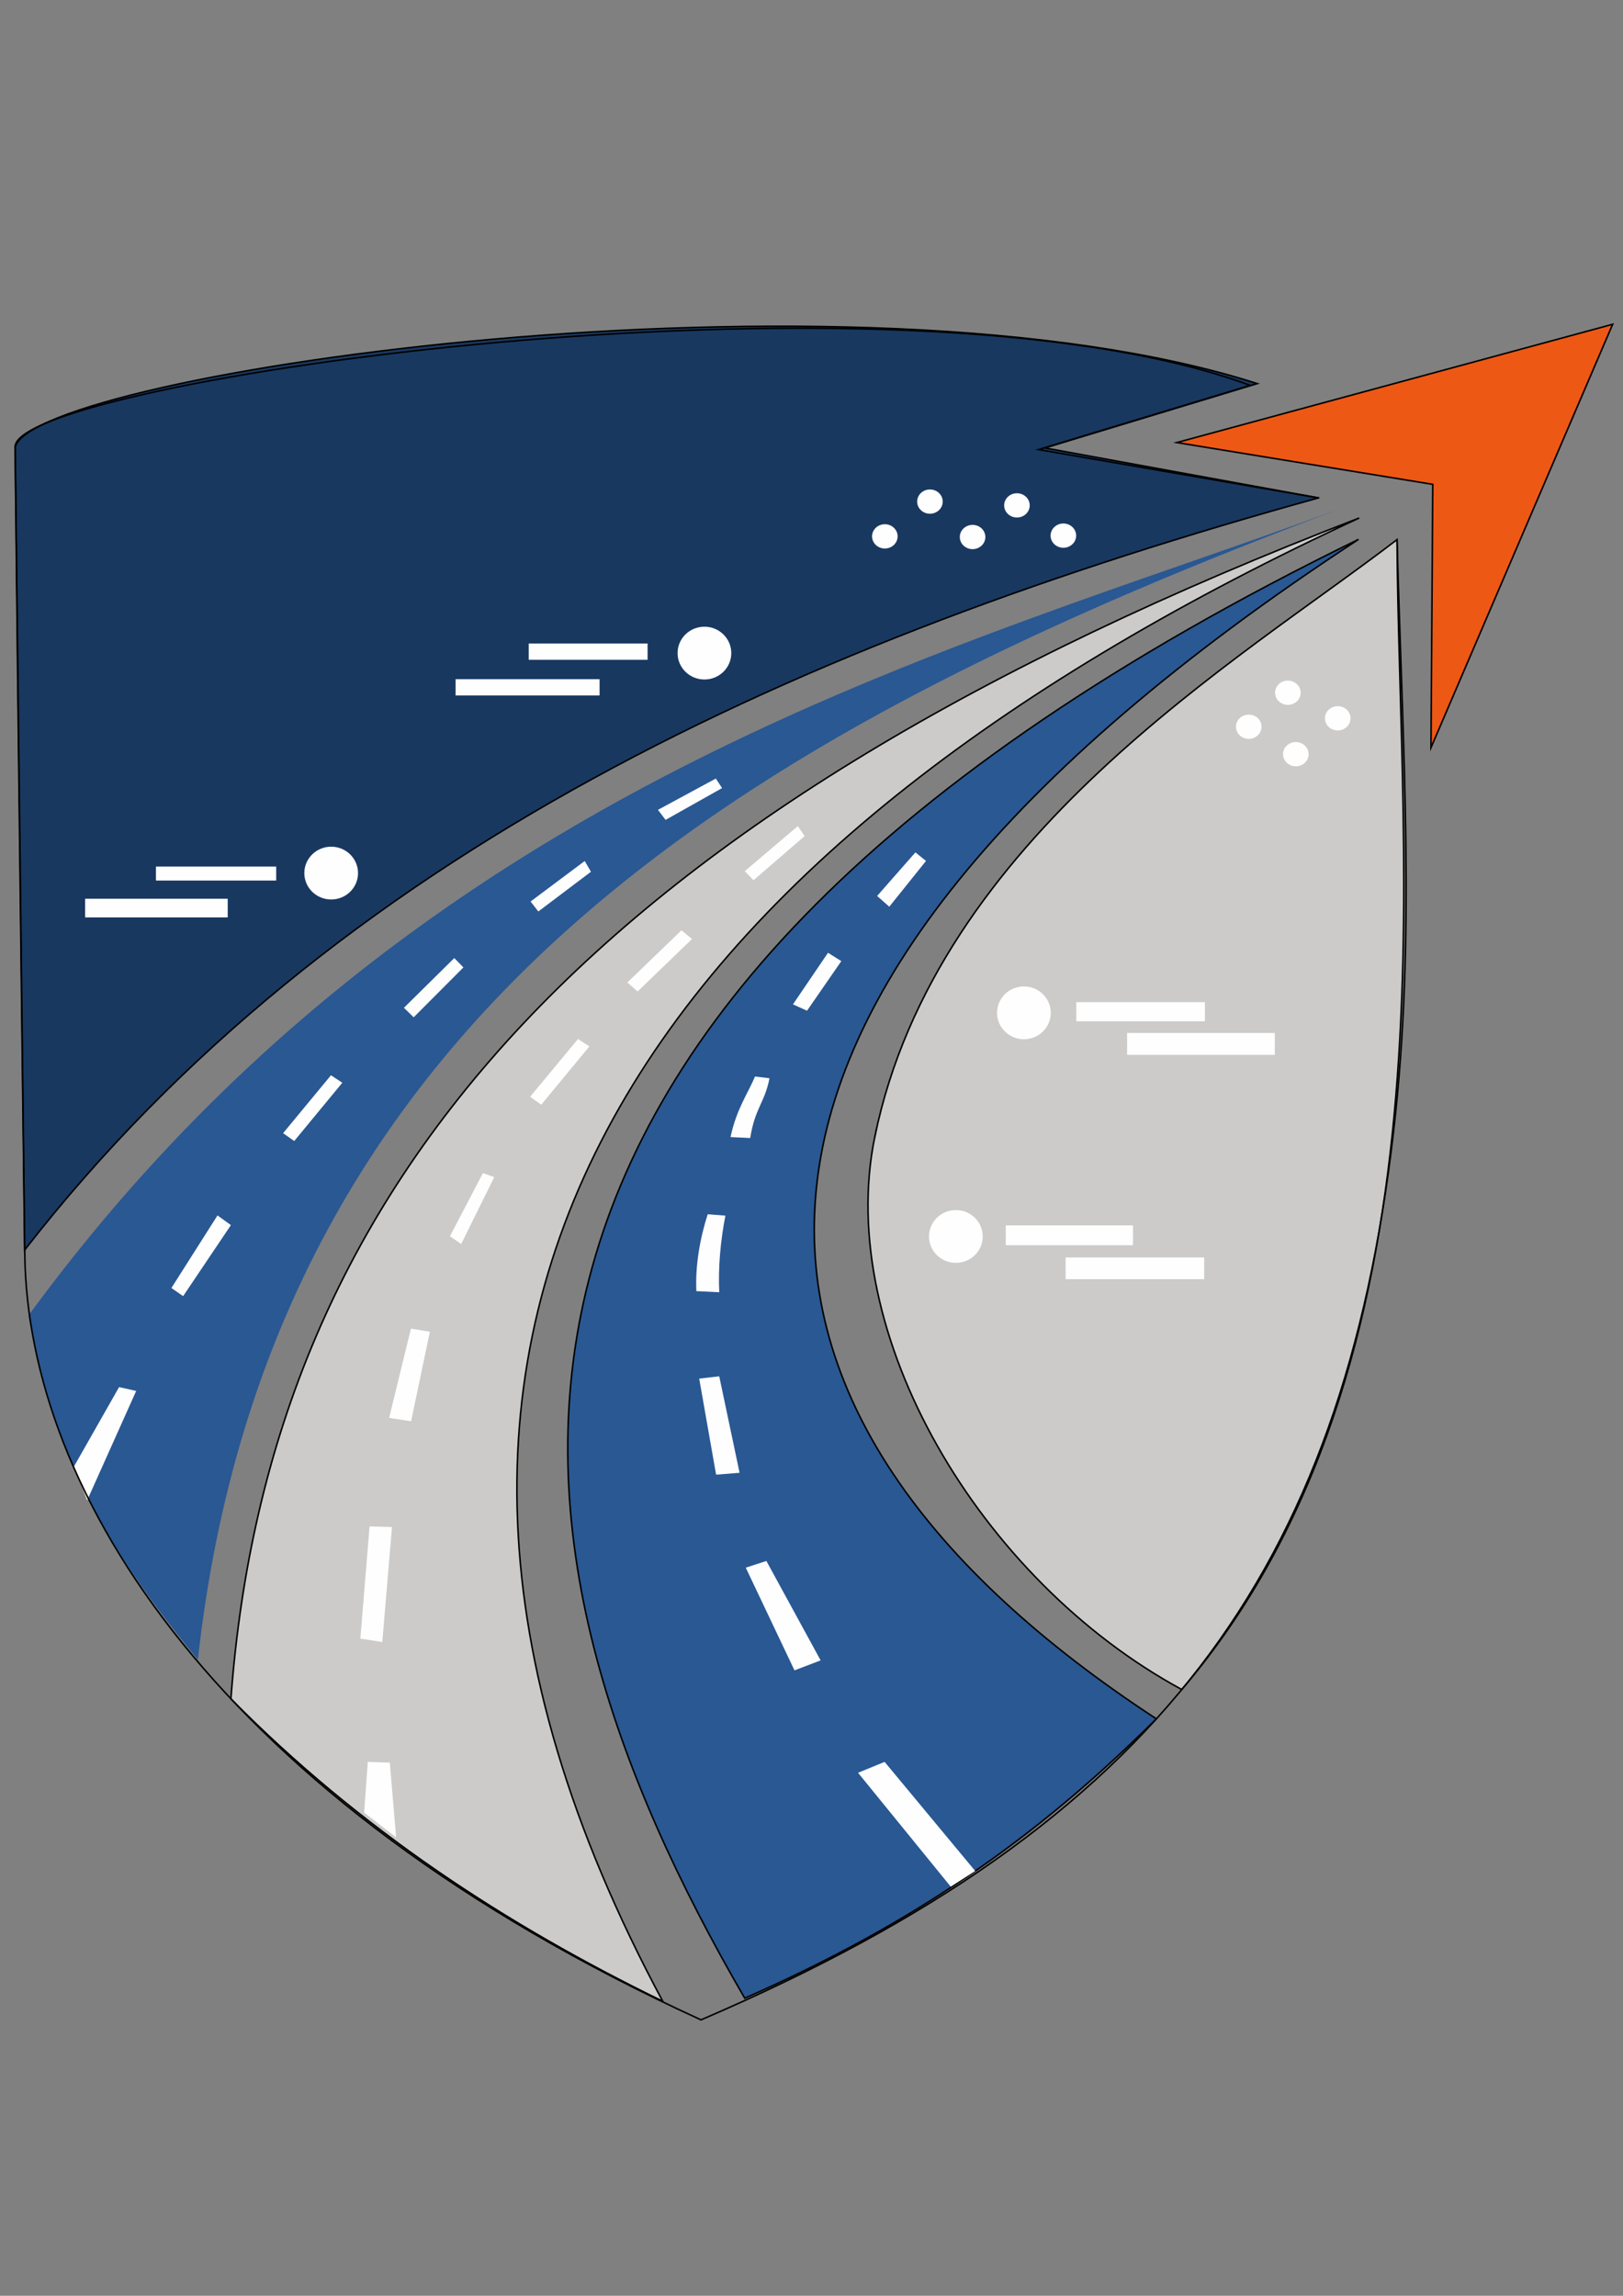 <?xml version="1.0" encoding="UTF-8"?>
<svg id="Layer_1" xmlns="http://www.w3.org/2000/svg" version="1.1" xmlns:xodm="http://www.corel.com/coreldraw/odm/2003" viewBox="0 0 595.28 841.89">
  <rect x="0" y="0" width="595.28" height="841.89" fill="#808080" stroke="none"/>
  <!-- Generator: Adobe Illustrator 29.5.1, SVG Export Plug-In . SVG Version: 2.1.0 Build 141)  -->
  <defs>
    <style>
      .st0 {
        fill: #cccbca;
      }

      .st0, .st1, .st2, .st3, .st4 {
        stroke: #000;
        stroke-miterlimit: 10;
        stroke-width: .57px;
      }

      .st0, .st5, .st2, .st3, .st4, .st6 {
        fill-rule: evenodd;
      }

      .st1 {
        fill: none;
      }

      .st5, .st7 {
        fill: #fefefe;
      }

      .st2 {
        fill: #183860;
      }

      .st3 {
        fill: #ed5815;
      }

      .st4, .st6 {
        fill: #295893;
      }
    </style>
  </defs>
  <path class="st6" d="M72.57,608.66c26.98-244.49,212.58-344.11,417.59-421.61C350.22,238.63,153.87,286.47,10.42,482.44c11.02,59.43,36.78,95.28,62.18,126.22h-.02Z"/>
  <polygon class="st5" points="31.97 550.19 27.13 537.78 43.68 508.66 49.95 510.07 31.97 550.19"/>
  <path class="st0" d="M243.09,733.91c-136.78-254.78,3.24-427.27,255.44-543.96C218.14,297.93,98.85,432.48,84.69,622.99c47.29,47.9,101.1,83,158.41,110.9h0v.02Z"/>
  <path class="st4" d="M424.12,630.31c-167.77-109.61-189.96-259.94,74.17-432.53-356.61,174.17-320.83,370.18-225.13,534.99,61.06-26.88,106.42-58.11,150.96-102.46h0Z"/>
  <path class="st2" d="M483.6,182.58C293.03,235.29,122.46,312.58,9.04,458.38c-.97-81.85-2.16-166.43-3.5-294.48,7.81-27.15,308.18-70.49,455.59-23.23l-77.87,23.6,100.34,18.32h0Z"/>
  <path class="st0" d="M320.86,416.86c22.7-110.12,133.55-174.46,191.54-218.98.58,119.39,22.99,302.17-78.96,421.68-74.07-40.14-127.46-130.58-112.58-202.7h0Z"/>
  <polygon class="st3" points="524.85 274.17 591.48 118.92 431.62 162.29 525.51 177.62 524.85 274.17"/>
  <polygon class="st5" points="107.92 418.42 103.83 415.55 121.39 394.31 125.55 397.06 107.92 418.42"/>
  <polygon class="st5" points="67.17 475.31 62.87 472.32 79.77 445.71 84.69 449.26 67.17 475.31"/>
  <polygon class="st5" points="151.73 373.05 148.15 369.57 166.62 351.33 169.97 354.76 151.73 373.05"/>
  <polygon class="st5" points="197.44 334.25 194.61 330.58 214.46 315.74 216.75 319.68 197.44 334.25"/>
  <polygon class="st5" points="169.15 456.19 165.03 453.35 177.12 430.19 181.28 431.67 169.15 456.19"/>
  <polygon class="st5" points="150.78 521.19 142.73 519.95 150.73 487.21 157.66 488.37 150.78 521.19"/>
  <polygon class="st5" points="198.53 405.09 194.42 402.21 212.01 381 216.17 383.73 198.53 405.09"/>
  <polygon class="st5" points="233.85 363.59 230.1 360.28 249.95 341.16 253.8 344.34 233.85 363.59"/>
  <polygon class="st5" points="140.22 602.14 132.17 600.9 135.55 559.75 143.77 559.99 140.22 602.14"/>
  <polygon class="st5" points="145.28 673.76 133.56 664.71 134.9 646.1 142.97 646.37 145.28 673.76"/>
  <polygon class="st5" points="271.26 540.09 262.65 540.77 256.45 505.55 263.8 504.7 271.26 540.09"/>
  <path class="st5" d="M263.8,473.88l-8.39-.41c-.46-9.51,1.41-19.65,4.16-28.19l6.49.51c-1.78,9.05-2.7,19.05-2.26,28.1h0Z"/>
  <path class="st5" d="M275.15,417.32l-7.22-.34c2.29-10.56,6.4-15.96,8.98-22.21l5.33.63c-1.78,9.05-5.33,10.87-7.08,21.92h0Z"/>
  <polygon class="st5" points="296 370.64 290.84 368.31 303.69 349.4 308.58 352.45 296 370.64"/>
  <polygon class="st5" points="326.17 332.5 321.71 328.56 335.75 312.58 339.64 315.71 326.17 332.5"/>
  <polygon class="st5" points="244.12 300.66 241.32 296.98 262.55 285.5 264.84 289 244.12 300.66"/>
  <polygon class="st5" points="276.37 322.79 273.16 319.46 292.64 302.94 295.1 306.62 276.37 322.79"/>
  <polygon class="st5" points="300.99 608.88 291.4 612.53 273.53 574.88 281.09 572.42 300.99 608.88"/>
  <polygon class="st5" points="357.69 686.12 348.71 691.86 314.71 650.09 324.46 646.1 357.69 686.12"/>
  <ellipse class="st7" cx="350.59" cy="453.42" rx="9.85" ry="9.68"/>
  <ellipse class="st7" cx="375.55" cy="371.42" rx="9.85" ry="9.68"/>
  <ellipse class="st7" cx="121.47" cy="320.17" rx="9.85" ry="9.68"/>
  <ellipse class="st7" cx="258.37" cy="239.5" rx="9.85" ry="9.68"/>
  <rect class="st7" x="167.1" y="249.06" width="52.81" height="5.98"/>
  <rect class="st7" x="193.93" y="235.98" width="43.59" height="5.98"/>
  <rect class="st7" x="57.2" y="317.78" width="44.1" height="5.13"/>
  <rect class="st7" x="31.22" y="329.58" width="52.3" height="6.84"/>
  <rect class="st7" x="394.76" y="367.5" width="47.17" height="7.01"/>
  <rect class="st7" x="413.4" y="378.79" width="54.17" height="8.03"/>
  <ellipse class="st7" cx="458.01" cy="266.5" rx="4.69" ry="4.45"/>
  <ellipse class="st7" cx="472.36" cy="254.03" rx="4.69" ry="4.45"/>
  <ellipse class="st7" cx="475.28" cy="276.57" rx="4.69" ry="4.45"/>
  <ellipse class="st7" cx="490.65" cy="263.41" rx="4.69" ry="4.45"/>
  <ellipse class="st7" cx="390.02" cy="196.42" rx="4.69" ry="4.45"/>
  <ellipse class="st7" cx="356.72" cy="196.93" rx="4.69" ry="4.45"/>
  <ellipse class="st7" cx="372.99" cy="185.33" rx="4.69" ry="4.45"/>
  <ellipse class="st7" cx="341.08" cy="183.94" rx="4.69" ry="4.45"/>
  <ellipse class="st7" cx="324.54" cy="196.69" rx="4.69" ry="4.45"/>
  <rect class="st7" x="368.9" y="449.38" width="46.66" height="7.25"/>
  <rect class="st7" x="390.85" y="461.13" width="50.82" height="7.95"/>
  <path class="st1" d="M483.6,182.58l-102.68-17.71,77.6-23.55c-130.68-48.24-453.25-1.39-452.96,22.55l3.53,296.04c1.05,87.18,70.52,199.76,248.02,280.79,167.82-71.95,235.35-164.54,254.03-325.91,8.2-70.86,3.33-139.12,1.26-216.93"/>
</svg>